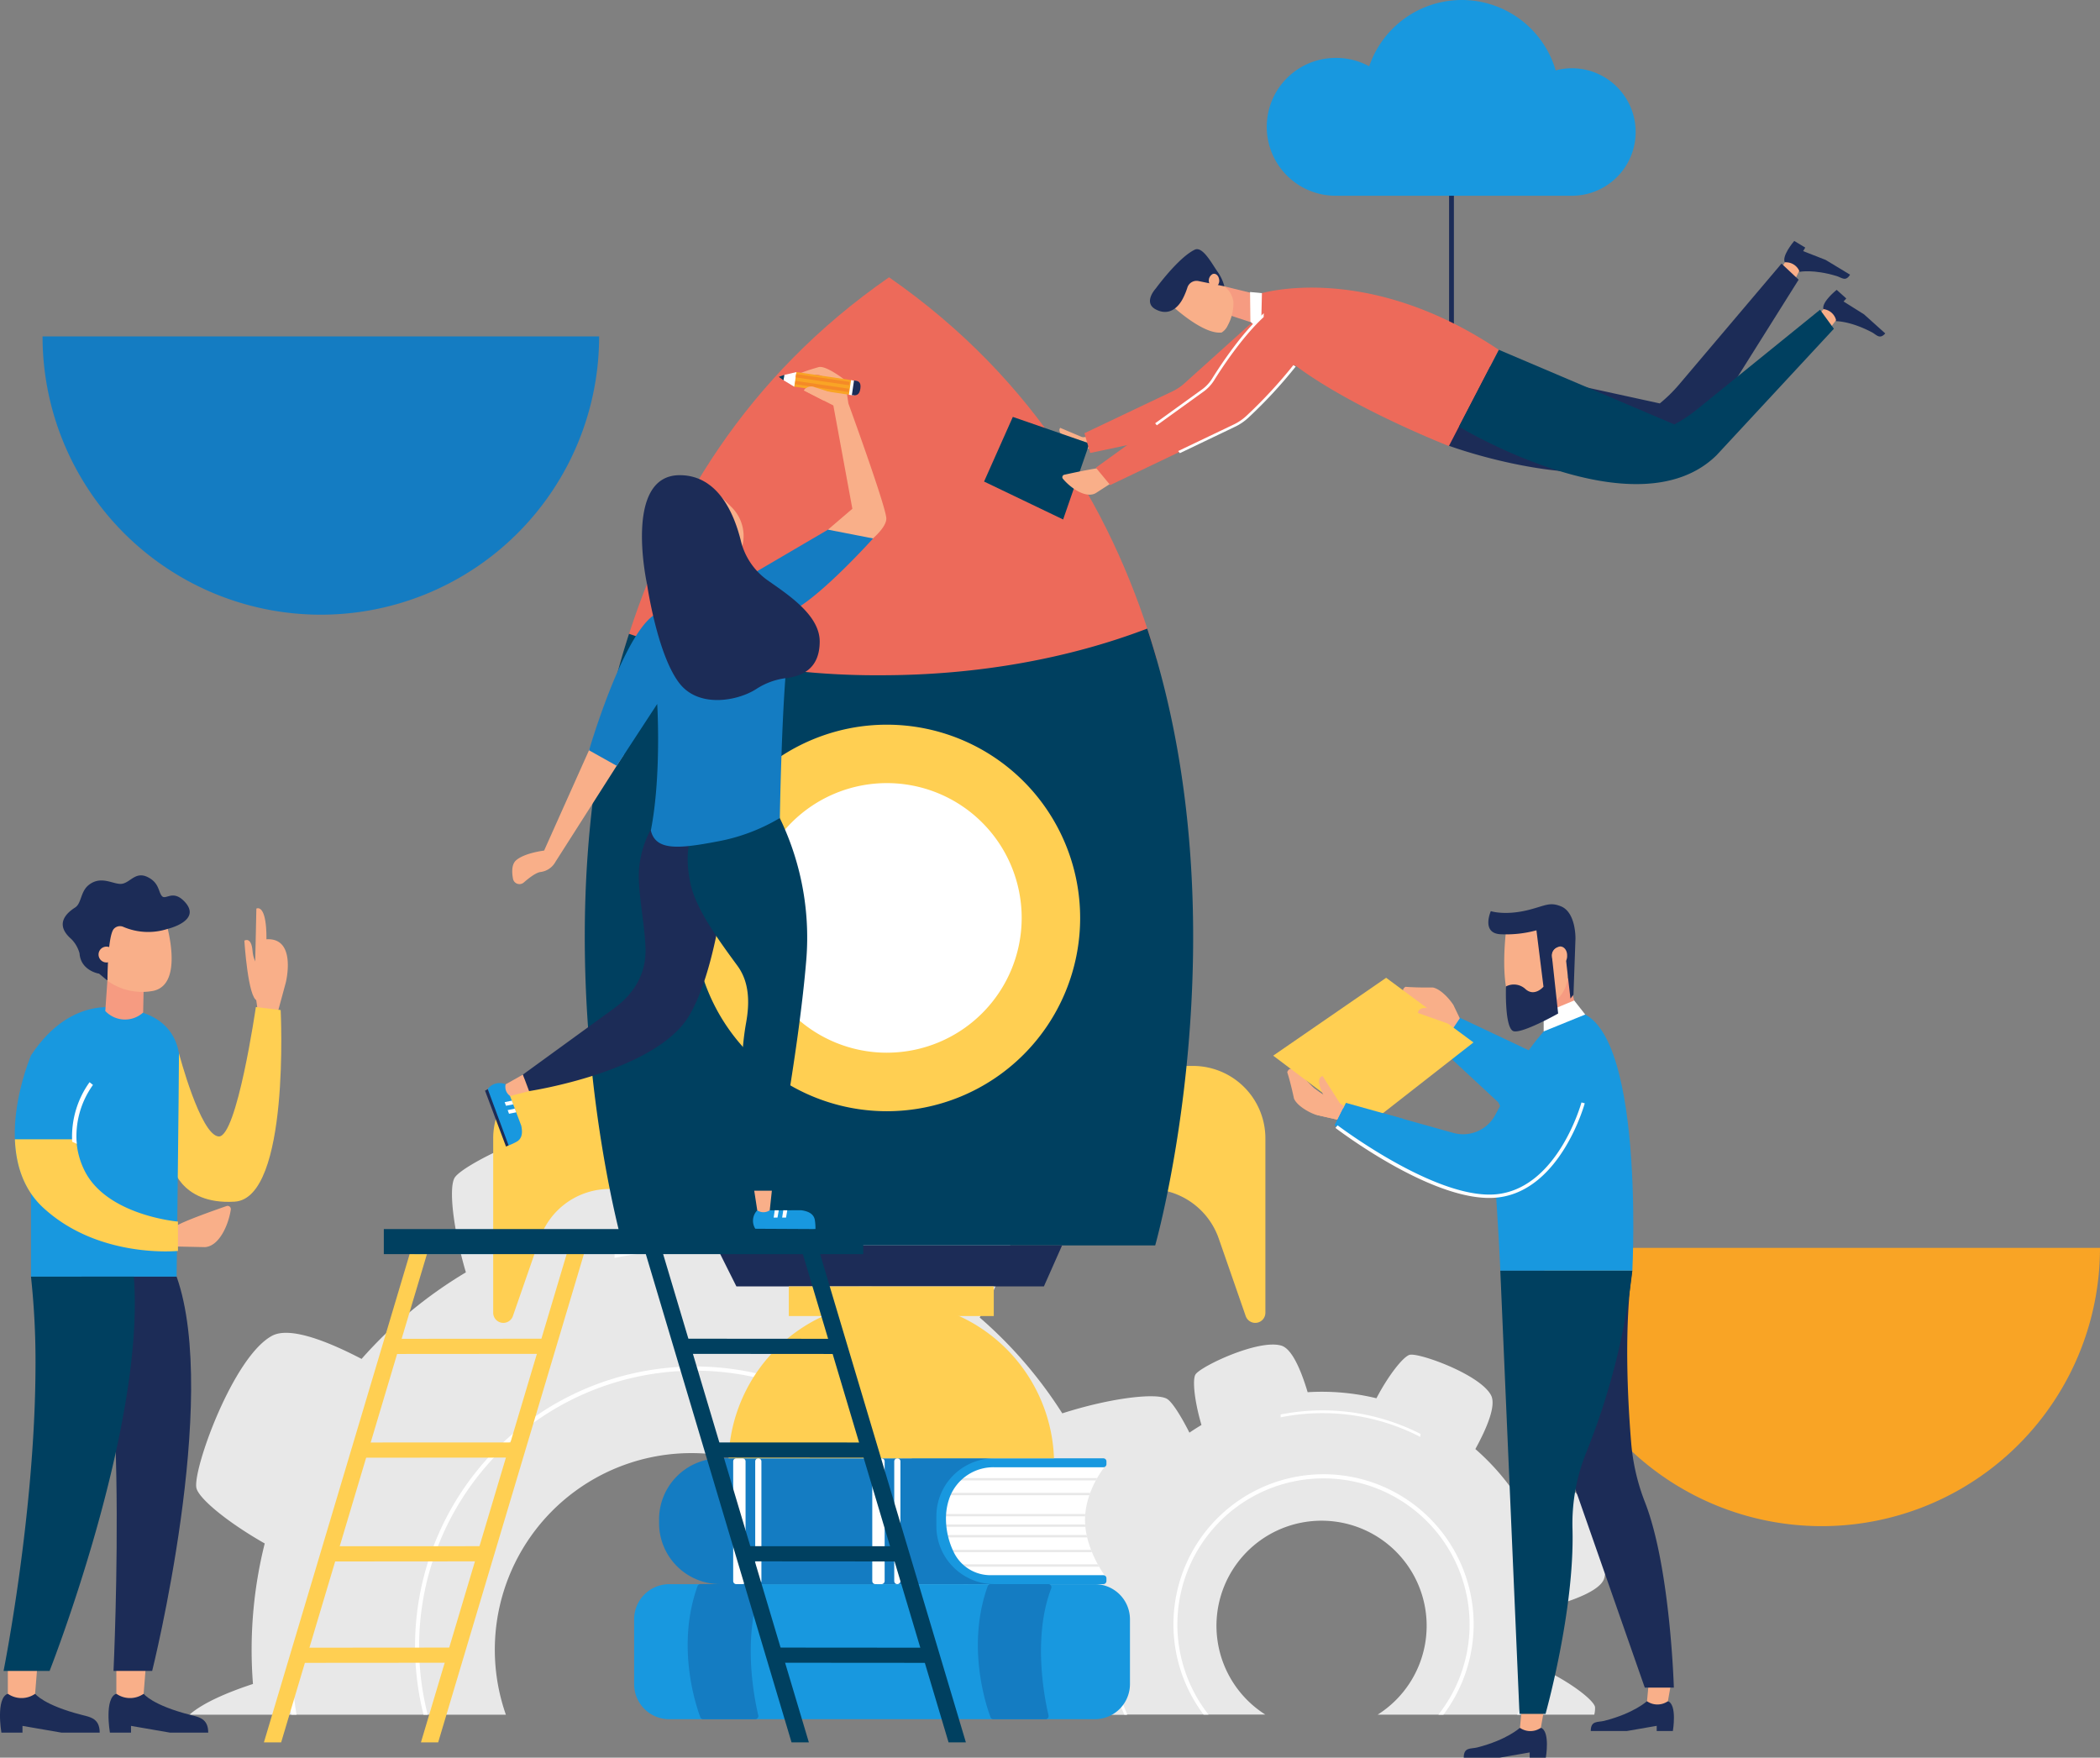 <svg xmlns="http://www.w3.org/2000/svg" width="475" height="397.588" viewBox="0 0 475 397.588"><rect x="0" y="0" width="475" height="397.588" fill="#808080" stroke="none"/><defs><clipPath id="a"><path d="M1334.664 2693.836s-4.478-6.018-4.478-12.539 4.226-11.755 4.226-11.755v-.462H1275.3c-7.193 0-13.071 5.248-13.071 11.657v2.057c0 6.409 5.877 11.657 13.071 11.657h59.111l.252-.154v-.462z" transform="translate(-1262.23 -2669.08)"/></clipPath></defs><path d="M72.57 139.046A62.949 62.949 0 0 0 135.516 76.1H9.624a62.949 62.949 0 0 0 62.946 62.946z" fill="#147cc2"/><path d="M412.055 345.223a62.949 62.949 0 0 0 62.946-62.946H349.109a62.949 62.949 0 0 0 62.946 62.946z" fill="#f9a425"/><path d="M59.877 349.14a99.107 99.107 0 0 0-2.659 31.781c-5.863 1.931-11.321 4.282-14.372 6.955h71.58a44.47 44.47 0 1 1 83.937 0h56.4a98.744 98.744 0 0 0 .7-23.5c9.558-2.785 19.326-6.717 20.781-11.419 2.939-9.544-8.676-34.118-12.189-36.469-2.253-1.512-12.707-.336-23.776 3.219a98.5 98.5 0 0 0-18.682-21.677c4.8-8.732 8.97-18.472 6.661-22.838-4.674-8.831-30.255-17.982-34.412-17.157-2.6.518-8.956 8.41-14.2 18.444a98.839 98.839 0 0 0-29.192-2.575c-2.757-9.208-6.577-18.347-11.111-19.746-9.544-2.939-34.118 8.676-36.469 12.189-1.4 2.1-.49 11.293 2.505 21.467a99.312 99.312 0 0 0-23.594 19.578c-7.991-4.156-16.275-7.319-20.208-5.248-8.83 4.674-17.982 30.255-17.157 34.412.455 2.326 6.878 7.7 15.457 12.584z" fill="#e8e8e8"/><path d="M96.738 387.862a62.374 62.374 0 1 1 120.868 0h.924a63.286 63.286 0 1 0-122.729.014h.938z" fill="#fff"/><g fill="#fff"><path d="M67.07 387.863q-.546-3.338-.84-6.717h-.014c-.406-.1-.8-.224-1.2-.35.2 2.365.49 4.73.868 7.067zM139 284.544a90.3 90.3 0 0 1 58.132 7.753c.364.182.714.392 1.078.573.042-.42.112-.826.182-1.245-.252-.126-.476-.266-.728-.392A91.477 91.477 0 0 0 139 283.327q.021.608 0 1.217z"/></g><path d="M286.232 387.862a23.771 23.771 0 1 1 25.385 0h48.994a5.865 5.865 0 0 0 .168-1.735c-.28-1.4-4.506-4.8-9.88-7.6a52.3 52.3 0 0 0 .868-15.38c5.094-1.483 10.3-3.583 11.083-6.088 1.567-5.094-4.632-18.178-6.507-19.438-1.2-.8-6.773-.182-12.679 1.721a53.432 53.432 0 0 0-9.95-11.559c2.561-4.66 4.772-9.852 3.541-12.175-2.491-4.7-16.121-9.586-18.346-9.152-1.385.28-4.772 4.478-7.571 9.838a52.4 52.4 0 0 0-15.562-1.371c-1.469-4.912-3.513-9.782-5.92-10.524-5.094-1.568-18.178 4.618-19.438 6.493-.742 1.12-.266 6.018 1.343 11.447a52.928 52.928 0 0 0-12.581 10.44c-4.254-2.211-8.676-3.9-10.775-2.8-4.7 2.491-9.586 16.121-9.152 18.346.252 1.245 3.667 4.114 8.243 6.7a52.659 52.659 0 0 0-1.413 16.933c-4.31 1.413-8.243 3.261-8.9 5.416-.742 2.407.252 6.591 1.707 10.468h47.342z" fill="#e8e8e8"/><path d="M273.358 387.862a33.048 33.048 0 1 1 55.571-5.64 33.52 33.52 0 0 1-3.569 5.64h1.134a33.635 33.635 0 0 0 3.247-5.248 33.952 33.952 0 1 0-57.5 5.233h1.12z" fill="#fff"/><g fill="#fff"><path d="M343.875 387.863a48.958 48.958 0 0 0 2.687-7.753c-.182-.126-.378-.252-.56-.378a49.174 49.174 0 0 1-2.827 8.131zM255.012 387.864a48.684 48.684 0 0 1-4.128-15.757 8.642 8.642 0 0 1-.644-.182 49.366 49.366 0 0 0 4.072 15.939zM289.676 320.607a48.06 48.06 0 0 1 30.983 4.128c.2.1.378.21.574.308.028-.224.056-.434.1-.658-.126-.07-.252-.14-.392-.209a48.76 48.76 0 0 0-31.263-4.212z"/></g><path d="M247.665 388.898h-96.308a7.94 7.94 0 0 1-7.921-7.921v-14.708a7.949 7.949 0 0 1 7.921-7.921h96.308a7.95 7.95 0 0 1 7.921 7.921v14.708a7.95 7.95 0 0 1-7.921 7.921z" fill="#1898df"/><path d="M223.412 358.796c-4.884 13.574-.35 27.023.63 29.64a.694.694 0 0 0 .658.462h11.783a.722.722 0 0 0 .686-.882c-.854-3.6-3.68-17.493.6-28.7a.722.722 0 0 0-.644-.994h-13.042a.731.731 0 0 0-.671.474zM157.771 358.796c-4.884 13.574-.35 27.023.63 29.64a.69.69 0 0 0 .644.462h11.783a.722.722 0 0 0 .686-.882c-.854-3.6-3.68-17.493.6-28.7a.722.722 0 0 0-.644-.994h-13.043a.758.758 0 0 0-.656.474z" fill="#147cc2"/><path d="M249.89 356.404s-4.478-6.018-4.478-12.539 4.226-11.755 4.226-11.755v-.462h-59.112c-7.193 0-13.071 5.248-13.071 11.657v2.057c0 6.409 5.877 11.657 13.071 11.657h59.111l.252-.154v-.462z" fill="#fff"/><g clip-path="url(#a)" transform="translate(177.456 331.648)"><path fill="#e8e8e8" d="M16.303 2.701h116.418v.532H16.303zM132.525 6.045H14.372v.531h118.041c.028-.181.07-.349.112-.531zM12.888 10.817h119.384v.532H12.888zM12.888 13.196h119.384v.532H12.888zM16.947 15.589h116.418v.532H16.947zM133.183 18.934H15.03v.531h118.041c.028-.181.07-.349.112-.531zM13.532 22.209h119.384v.532H13.532zM13.532 26.085h119.384v.532H13.532z"/></g><path d="M224.784 331.899h24.784a.693.693 0 0 0 .7-.7v-.616a.693.693 0 0 0-.7-.7h-43.032a.693.693 0 0 0-.7.7v.616a.693.693 0 0 0 .7.7h5.79a.71.71 0 0 1 .7.8 97.323 97.323 0 0 1-4.394 17.716.44.44 0 0 0-.028.112c-.1.658-.21 1.315-.28 1.973-.028.294-.056.574-.07.868a.692.692 0 0 0 .266.588 12.812 12.812 0 0 1 1.287 1.162.7.7 0 0 1-.49 1.2h-2.785a.693.693 0 0 0-.7.7v.616a.693.693 0 0 0 .7.7h43.032a.693.693 0 0 0 .7-.7v-.616a.693.693 0 0 0-.7-.7h-25.5a9.212 9.212 0 0 1-8.312-5.164 17.424 17.424 0 0 1-1.777-8.187 13.643 13.643 0 0 1 .924-4.478 10.552 10.552 0 0 1 9.885-6.59z" fill="#1898df"/><path d="M211.798 345.264v-2.309a13.1 13.1 0 0 1 13.071-13.071h-62.023a13.815 13.815 0 0 0-13.77 13.771v.91a13.815 13.815 0 0 0 13.77 13.771h62.022a13.113 13.113 0 0 1-13.07-13.072z" fill="#147cc2"/><path d="M167.94 358.334h-1.4a.693.693 0 0 1-.7-.7v-27.05a.693.693 0 0 1 .7-.7h1.4a.693.693 0 0 1 .7.7v27.051a.7.7 0 0 1-.7.699zM171.523 358.334a.693.693 0 0 1-.7-.7v-27.05a.693.693 0 0 1 .7-.7.693.693 0 0 1 .7.7v27.051a.7.7 0 0 1-.7.699zM199.399 358.334h-1.4a.693.693 0 0 1-.7-.7v-27.05a.693.693 0 0 1 .7-.7h1.4a.693.693 0 0 1 .7.7v27.051a.711.711 0 0 1-.7.699zM202.968 358.334a.693.693 0 0 1-.7-.7v-27.05a.693.693 0 0 1 .7-.7.693.693 0 0 1 .7.7v27.051a.7.7 0 0 1-.7.699z" fill="#fff"/><path fill="#1c2c57" d="M327.767 35.993h1.092v45.579h-1.092z"/><g><path d="M140.455 241.12h-12.511a16.382 16.382 0 0 0-16.387 16.387v39.45a2.29 2.29 0 0 0 4.45.756l6.1-17.549a16.686 16.686 0 0 1 15.757-11.209h8.564zM257.321 241.12h12.511a16.382 16.382 0 0 1 16.387 16.387v39.45a2.29 2.29 0 0 1-4.45.756l-6.1-17.549a16.686 16.686 0 0 0-15.757-11.209h-8.564z" fill="#ffcf52"/><path d="M175.188 152.789c15.743.448 31.319 1.819 47.09 1.189 13.266-.532 26.561-1.456 39.366-4.842-9.1-31.781-27.121-63.2-60.553-86.414-32.354 22.447-50.253 52.59-59.629 83.307 9.306 6.508 23.118 6.466 33.726 6.76z" fill="#ed6a5a"/><path d="M199.286 152.746a171.332 171.332 0 0 1-57.012-9.376c-21.649 67.284-1.413 138.347-1.413 138.347h120.434s20.474-71.888-1.805-139.522c-17.461 6.675-38.093 10.551-60.204 10.551z" fill="#004060"/><path d="M161.922 281.717l4.646 9.278h69.551l4.114-9.278z" fill="#1c2c57"/><path d="M238.4 329.884a36.827 36.827 0 0 0-73.609 0z" fill="#ffcf52"/><path fill="#ffcf52" d="M178.421 290.995h46.363v6.703h-46.363z"/><path d="M237.602 207.632a37 37 0 1 1-37-37 37 37 0 0 1 37 37z" fill="#fff"/><path d="M200.602 163.928a43.718 43.718 0 1 0 43.718 43.718 43.724 43.724 0 0 0-43.718-43.718zm0 74.2a30.493 30.493 0 1 1 30.493-30.493 30.5 30.5 0 0 1-30.493 30.49z" fill="#ffcf52"/></g><g><path d="M93.589 280.555L59.695 394.132h3.9l33.908-113.577zM129.106 280.555L95.212 394.132h3.9l33.894-113.577z" fill="#ffcf52"/><path d="M93.757 280.555v3.135l36.8-.028.56-3.107z" fill="#58c3c4"/><path d="M87.474 302.848v3.429l36.791-.028.63-3.429zM80.966 326.302l-1.5 3.442 36.8-.028.63-3.429zM74.067 349.77l-1.5 3.443 36.8-.028.63-3.428zM67.601 372.72l-1.483 3.429 36.791-.028.63-3.429z" fill="#ffcf52"/><path d="M180.661 280.555l33.894 113.577h3.918l-33.908-113.577zM145.144 280.555l33.894 113.577h3.918l-33.894-113.577z" fill="#004060"/><path d="M147.033 280.555l.574 3.107 36.791.028v-3.135zM190.695 302.848v3.429l-36.8-.028-.63-3.429zM197.205 326.302l1.484 3.442-36.8-.028-.616-3.429zM204.101 349.77l1.483 3.443-36.8-.028-.63-3.428zM210.553 372.72l1.5 3.429-36.8-.028-.63-3.429z" fill="#004060"/><path fill="#004060" d="M86.816 278.022h108.441v5.668H86.816z"/><g><path d="M114.366 245.276l3.527 9.334c.294 1.3.35 2.869-1.008 3.639a12.643 12.643 0 0 1-1.847.854c-.644-.14-4.716-12.749-4.716-12.749l.042-.07a3.365 3.365 0 0 1 4.002-1.008z" fill="#1898df"/><path d="M115.042 259.103l-4.716-12.735-.616.35 4.744 12.637z" fill="#1c2c57"/><path d="M115.769 248.97l.322.84-1.637.322-.308-.812zM116.452 250.776l.308.839-1.623.322-.308-.826z" fill="#fff"/><path d="M118.289 243.079l-3.918 2.2a2.5 2.5 0 0 0 .868 2.533l.14.112 4.324-1.106z" fill="#f9af89"/><path d="M149.524 184.163a22.542 22.542 0 0 0-4.884 11.531c-.672 4.9 1.161 12.651 1.371 18.738.182 5.57-2.323 9.992-6.745 13.393l-20.991 15.254 1.4 3.736s28.73-4.31 36.273-17.171 9.334-42 9.334-42z" fill="#1c2c57"/><path d="M133.864 168.294l-10.79 24.112s-4.436.518-6.353 2.211c-1.007.9-.965 2.673-.686 4.156a1.485 1.485 0 0 0 2.435.854c1.189-1.036 2.715-2.2 3.723-2.365a4.487 4.487 0 0 0 3.453-2.318l15.491-24.294zM187.269 119.819l5.528-4.73-4.3-23.37-6.661-3.4a1.926 1.926 0 0 1 2.365-.742 6.166 6.166 0 0 0 3.037.224s1.245-1.54-1.12-2.589c-1.329-.9-2.211 0-6.059-.154 0-.588 5.066-2 5.066-2 1.581-.5 5.612 2.617 5.612 2.617a2.872 2.872 0 0 1 .518 1.259l.644 4.338s8.578 23.524 8.578 26.029-4.8 5.948-4.8 5.948z" fill="#f9af89"/><path d="M157.514 186.584s-3.331 4-1.329 13.322c1.274 5.948 6.871 13.435 10.635 18.584 2.7 3.694 2.757 8.34 1.945 12.847-3.079 17.115 1.847 38.008 1.847 38.008h3.988s5.99-30.619 7.767-52.128a62.034 62.034 0 0 0-6.885-33.95z" fill="#004060"/><path fill="#f9a425" d="M179.576 87.457l.485-3.31 12.545 1.84-.485 3.31z"/><path fill="#fff" d="M192.012 89.3l.485-3.308 1.15.168-.486 3.308z"/><path d="M192.682 89.381c.924.126 1.693.07 1.917-1.427.238-1.637-.5-1.777-1.427-1.917z" fill="#1c2c57"/><path d="M179.654 87.478l-2.435-1.469.182-1.2 2.743-.644z" fill="#fff"/><path d="M177.219 86.008l-1.064-.756 1.245-.448z" fill="#004060"/><path fill="#f58a27" d="M179.815 86.904l.11-.748 12.115 1.78-.11.748zM192.192 86.386l-.112.756-12.119-1.777.112-.756z"/><path d="M147.718 139.284c-7.137 5.248-14.484 30.437-14.484 30.437l6.27 3.513 9.152-13.994s.994 16.191-1.441 28.618c1.106 4.66 6.409 4.128 14.988 2.5a42.449 42.449 0 0 0 14.19-5.318s.364-22.475 1.483-34.384-1.078-13.182 1.917-12.791c6.7-3.806 17.689-16.065 17.689-16.065l-10.2-1.987-21.971 12.875c-.016-.01-10.75 2.831-17.593 6.596z" fill="#147cc2"/><path d="M160.159 109.476l5.3 5.234a9.192 9.192 0 0 1 2.519 8.537l-.616 2.8z" fill="#f9af89"/><path d="M153.75 107.489c-12.861 0-7.389 24.7-7.389 24.7s2.3 16.023 7.389 22.461c4.422 5.57 13.155 3.89 17.3 1.218a15.823 15.823 0 0 1 6.689-2.463c3.5-.42 7.669-1.973 7.669-8.3 0-5.948-7.109-10.552-11.783-13.84a15.357 15.357 0 0 1-6.059-8.97c-1.515-6.106-5.168-14.806-13.816-14.806z" fill="#1c2c57"/><g><path d="M171.282 273.782l9.978-.014c1.329.182 2.8.686 3.051 2.225a12.27 12.27 0 0 1 .14 2.029c-.35.56-13.588-.07-13.588-.07l-.056-.056a3.391 3.391 0 0 1 .475-4.114z" fill="#1898df"/><path d="M184.467 278.022l-13.588-.07.126.7h13.49z" fill="#004060"/><path d="M175.245 273.768l.9.014-.28 1.637h-.868zM177.176 273.768l.9.014-.28 1.637h-.882z" fill="#fff"/><path d="M170.599 269.346l.686 4.436a2.5 2.5 0 0 0 2.673.084l.154-.084.476-4.436z" fill="#f9af89"/></g><path d="M184.215 87.575a1.925 1.925 0 0 0-2.365.742l4.422 2.267c.056-.028.126-.056.182-.084a20.616 20.616 0 0 1 2.925-1.063c-.406-.434-4.352-1.582-5.164-1.862z" fill="#f9af89"/></g></g><g><path d="M57.707 218.057a6.265 6.265 0 0 0-.266 4.506l.826 5.849 1.008.672 3.736 1.54a3.977 3.977 0 0 1 0-2.337l1.637-6.045s2.547-10.2-4.38-9.768c.042-8.312-2.281-6.941-2.281-6.941l-.154 7.179z" fill="#f9af89"/><path d="M40.48 238.265s4.842 18.472 8.97 18.808 8.424-29.276 8.424-29.276l5.612.686s2.183 42.57-10.411 43.34-14.26-8.634-14.26-8.634z" fill="#ffcf52"/><path d="M39.949 288.784H7.007v-50.043c9.418-14.358 21.145-10.454 21.145-10.454s10.664.2 12.329 9.978c-.004 7.081-.532 50.519-.532 50.519z" fill="#1898df"/><path d="M24.304 221.639l-.49 7.067.238.224a6.112 6.112 0 0 0 8.326.112l.112-5.318z" fill="#f69b81"/><path d="M21.714 206.862l.588 11.7a1.809 1.809 0 0 1 1.623 2.295 2.25 2.25 0 0 1 .2.868 13.482 13.482 0 0 0 10.426 2.435c7.4-1.413 2.939-15.729 2.939-15.729z" fill="#f9af89"/><path d="M17.992 215.65a7.344 7.344 0 0 0-1.875-3.247c-4.184-3.625-.448-6.27.882-7.123 1.469-.952 1.176-3.611 3.093-5.108 2.911-2.281 5.709.084 7.571-.266s3.023-2.827 5.724-1.512 2.407 3.442 3.275 4.338 2.463-1.581 5.108 1.245c4.016 4.311-3.862 6.144-3.862 6.144a14.228 14.228 0 0 1-10.02-.462 1.869 1.869 0 0 0-2.211.545c-1.357 1.861-1.371 11.615-1.371 11.615l-1.9-1.581c-.02.03-4.162-.67-4.414-4.588z" fill="#1c2c57"/><path d="M22.428 216.602a1.792 1.792 0 1 0 .979-2.337 1.786 1.786 0 0 0-.979 2.337z" fill="#f9af89"/><path d="M32.49 383.133s1.861 2.575 10.608 4.8c1.931.49 4 .826 4 4h-8.635l-8.83-1.525v1.525h-4.772s-1.329-7.809 1.455-8.8z" fill="#1c2c57"/><path d="M32.938 377.535l-.448 5.612a5.4 5.4 0 0 1-5.85.2l-.322-.2v-5.612z" fill="#f9af89"/><path d="M7.944 383.133s1.861 2.575 10.608 4.8c1.931.49 4 .826 4 4h-8.635l-8.83-1.525v1.525H.315s-1.329-7.809 1.455-8.8z" fill="#1c2c57"/><path d="M8.392 377.535l-.448 5.612a5.4 5.4 0 0 1-5.85.2l-.322-.2v-5.612z" fill="#f9af89"/><path d="M7.021 238.74s-9.88 22.8 2.729 34.44 29.709 9.656 29.709 9.656v-6.563s-15.464-1.3-20.417-11.643 1.987-19.284 1.987-19.284" fill="#1898df"/><path d="M38.452 281.94l7.893.168c3.2-.182 5.332-4.954 5.864-8.509a.726.726 0 0 0-.952-.784c-2.673.923-9.558 3.358-11.335 4.464z" fill="#f9af89"/><path d="M39.949 288.784c9.824 27.751-5.528 89.185-5.528 89.185h-8.746s4.128-87.114-7.263-89.185z" fill="#1c2c57"/><path d="M17.278 257.731a17.591 17.591 0 0 0 1.763 6.9c4.954 10.327 21.215 11.7 21.215 11.7v6.633s-17.913 1.861-30.507-9.8c-4.562-4.226-6.172-9.908-6.381-15.449h13.91z" fill="#ffcf52"/><g><path d="M17.362 258.738c-.35-.154-.686-.308-1.035-.476a21.074 21.074 0 0 1 3.932-13.463l.77.616a19.9 19.9 0 0 0-3.667 13.323z" fill="#fff"/></g><path d="M59.219 218.939s-1.819-.546-2.1-3.863-1.847-2.295-1.847-2.295.812 13.071 2.9 13.56 1.047-7.402 1.047-7.402z" fill="#f9af89"/><path d="M30.265 288.784c2.673 34.02-19.046 89.185-19.046 89.185H.807s7.067-35.279 7.221-68.376a178.37 178.37 0 0 0-1.022-20.81z" fill="#004060"/></g><g><path d="M415.33 72.657s3.191-.056 8.061 2.5c1.077.56 1.749 1.707 3.037.266-1.847-1.665-4.814-4.324-4.814-4.324l-4.618-2.9.615-.686-2.169-1.945s-3.779 2.995-2.911 4.576a390.797 390.797 0 0 0 2.799 2.513z" fill="#1c2c57"/><path d="M278.171 71.327l6.633 2.183.406-6.717-8.284-2.015z" fill="#f69b81"/><path d="M277.71 73.609a3.689 3.689 0 0 1-1.385 1.609c-4.338.532-11.643-6.437-11.643-6.437l.35-4.282 5.094-3.022 5.906 2.743a5.3 5.3 0 0 1 2.953 4.058 10.5 10.5 0 0 1-1.275 5.331z" fill="#f9af89"/><path d="M271.147 63.589a2.174 2.174 0 0 0-2.561 1.428 16.255 16.255 0 0 1-1.036 2.519c-1.021 1.973-3.079 4.03-6.087 2.477s-.056-4.73-.056-4.73 5.094-7 8.831-8.8c1.791-.868 3.918 3.232 5.15 4.968a10.138 10.138 0 0 1 1.553 3.317z" fill="#1c2c57"/><path d="M274.281 61.993a1.685 1.685 0 0 0-.8 1.931c.182.826.825 1.3 1.441 1.063a1.685 1.685 0 0 0 .8-1.931c-.168-.824-.825-1.301-1.441-1.063z" fill="#f9af89"/><path d="M407.045 61.49s3.121-.644 8.382.952c1.161.35 2.029 1.343 3.037-.308l-5.528-3.344-5.08-1.987.476-.8-2.491-1.5s-3.149 3.639-2.015 5.038z" fill="#1c2c57"/><path d="M405.463 64.331l1.511-3.064a3.29 3.29 0 0 0-2.995-1.931h-.238l-1.749 2.925z" fill="#f9af89"/><path d="M327.641 100.8s43.886 16.373 58.426-4.464l20.767-33.068-3.876-3.639-23.244 27.443a33.58 33.58 0 0 1-4.282 4.184l-42.15-9.208z" fill="#1c2c57"/><path d="M243.341 98.924a5.925 5.925 0 0 1-3.4.518c-1.931-.112-5.877-1.623-5.4.5 1.665 1.329 3.484 3.121 3.484 3.121 1.092.7 3.233.476 4.562.056l3.918-1.791s.63-2.1.686-2.2l-.77-.476a9.2 9.2 0 0 1-3.08.272z" fill="#f9af89"/><path d="M242.556 99.722a2.591 2.591 0 0 1-.252.21c.238.154.462.308.686.476.994.182 1.987.392 2.981.588.028-.63.084-1.511.1-1.567l-6.255-2.645s-.644.644.434 1.623a6.185 6.185 0 0 0 2.306 1.315z" fill="#f9af89"/><path d="M229.094 94.306l-6.507 14.624 17.885 8.579 5.948-17.2z" fill="#004060"/><path d="M413.244 75.163l2.057-2.743a3.3 3.3 0 0 0-2.589-2.449l-.224-.042-2.267 2.547z" fill="#f9af89"/><path d="M284.273 73.23c5.612 12.9 43.452 27.667 43.452 27.667s10.328-19.886 11.293-21.761c-30.423-20.389-54.353-12.623-54.353-12.623s-.21 3.751-.392 6.717zM284.022 72.209l-16.121 14.512a11.607 11.607 0 0 1-2.729 1.819L245.286 98l1.3 4.464 22.461-4.744a10.916 10.916 0 0 0 4.884-2.407l4.954-3.2z" fill="#ed6a5a"/><path d="M330.006 96.517s40.079 24.252 58.244 6.479l26.561-28.632-3.135-4.3-27.946 22.643a32.191 32.191 0 0 1-5 3.3l-39.7-16.877z" fill="#004060"/><path d="M282.832 72.755l-.084-6.7 2.687.252-.2 8.69z" fill="#fff"/><g><path d="M252.996 108.23l-5.192 3.344c-2.211 1.19-5.584-1.12-7.389-3.275a.566.566 0 0 1 .322-.91c2.169-.476 7.753-1.679 9.39-1.665z" fill="#f9af89"/><path d="M296.519 68.08c-7.137-5.094-18.878 12.525-22.153 17.787a8.813 8.813 0 0 1-2.337 2.491l-24.154 17.437 3.247 3.932 28.086-13.435a12.038 12.038 0 0 0 3.065-2.1c5.052-4.77 21.352-21.045 14.246-26.112z" fill="#ed6a5a"/><g fill="#fff"><path d="M271.851 88.121l-10.566 7.627.378.462 10.538-7.6a9.228 9.228 0 0 0 2.421-2.575c1.693-2.729 6.283-9.74 11.209-14.316 0-.294.014-.574.028-.854-4.9 4.38-9.516 11.293-11.741 14.862a8.775 8.775 0 0 1-2.267 2.394zM279.082 96.013l-12.595 6.018.392.476 12.455-5.961a12.019 12.019 0 0 0 3.135-2.155 106.684 106.684 0 0 0 10.608-11.475c-.182-.1-.364-.21-.532-.322a107.444 107.444 0 0 1-10.482 11.349 11.505 11.505 0 0 1-2.981 2.07z"/></g></g></g><g><path d="M349.165 225.446l.672 8.411 8.242.35-3.316-13.029z" fill="#f69b81"/><g fill="#f9af89"><path d="M325.976 231.954c-.126-.392-.714-1.693-3.023-3.485-2.071-1.6-7.333-3.667-5.052-5.248 2.827.224 6.171.154 6.171.154 1.693.308 3.68 2.421 4.674 3.96l2.463 5.136s-1.134 2.519-1.161 2.645l-1.176-.224a14.053 14.053 0 0 0-2.896-2.938z"/><path d="M325.85 230.512a1.84 1.84 0 0 0-.07-.42 9.742 9.742 0 0 0 1.092.154c1.161.714 2.351 1.385 3.526 2.085a59.59 59.59 0 0 0-1.231 1.553l-8.578-3.051s-.1-1.176 1.805-1.134a9.106 9.106 0 0 1 3.456.813z"/></g><path d="M338.92 249.376l-13.238-12.3 4.576-6.829 18.108 8.55-7.893 13.854z" fill="#1898df"/><path d="M353.629 228.847c18.878-3.918 15.59 58.594 15.59 58.594h-29.864s-.434-10.887-1.525-24.686c-.924-11.7 5.639-24.924 15.799-33.908z" fill="#1898df"/><path d="M343.791 390.843s-2.939 2.729-9.642 4.436c-1.469.378-3.065-.126-3.065 2.309h8.145l6.773-1.176v1.176h3.652s1.022-5.976-1.12-6.746z" fill="#1c2c57"/><path d="M344.201 386.547l-.406 4.3a4.152 4.152 0 0 0 4.478.154l.252-.154.756-4.3z" fill="#f9af89"/><g fill="#f9af89"><path d="M301.459 248.426c-.406-.042-1.819-.322-4.058-2.155-2.015-1.651-5.206-6.339-6.241-3.75.854 2.7 1.525 5.976 1.525 5.976.672 1.581 3.177 3.051 4.912 3.667l5.556 1.259s2.2-1.665 2.323-1.735l-.476-1.106a13.415 13.415 0 0 1-3.541-2.156z"/><path d="M300.031 248.621a2.609 2.609 0 0 1-.42.028c.154.336.28.686.406 1.036.952.979 1.875 1.987 2.813 2.967.49-.63 1.176-1.5 1.231-1.554l-4.884-7.683s-1.162.168-.7 2.015a8.852 8.852 0 0 0 1.554 3.191z"/></g><path d="M372.521 384.826s-2.939 2.729-9.642 4.436c-1.469.378-3.065-.126-3.065 2.309h8.145l6.773-1.176v1.176h3.652s1.022-5.976-1.12-6.745z" fill="#1c2c57"/><path d="M372.941 380.53l-.406 4.3a4.152 4.152 0 0 0 4.478.154l.252-.154.756-4.3z" fill="#f9af89"/><path d="M369.205 287.441s-2.393 12.651-.252 38.862a47.649 47.649 0 0 0 3.121 13.5c5.752 14.736 6.535 41.941 6.535 41.941h-6.577l-23.188-66.3z" fill="#1c2c57"/><path d="M358.079 249.475s-5.164 19.228-19.158 21-37.029-15.939-37.029-15.939l2.533-5.066 24.294 6.8a8.247 8.247 0 0 0 9.46-4l7.319-13.477z" fill="#1898df"/><path d="M339.355 287.44l4.338 100.254h5.891s6.591-23.37 6.1-41.8a42.875 42.875 0 0 1 3.009-17.073 157.836 157.836 0 0 0 10.524-41.381h-29.862z" fill="#004060"/><path d="M287.982 238.797l21.131 15.9 24.168-18.892-19.746-14.625z" fill="#ffcf52"/><path d="M316.068 258.668a14.852 14.852 0 0 1 1.287-5.584l-12.917-3.61-2.533 5.066a122.027 122.027 0 0 0 14.75 9.446 18.63 18.63 0 0 1-.587-5.318z" fill="#1898df"/><path d="M357.715 249.376c-.056.2-5.262 19-18.836 20.726-12.665 1.6-33.18-13.21-36.329-15.548-.154.2-.322.392-.49.587 3.037 2.281 21.649 15.842 34.79 15.842a17.548 17.548 0 0 0 2.127-.126c14.092-1.777 19.424-21.089 19.48-21.285z" fill="#fff"/><g fill="#f9af89"><path d="M297.864 252.217l4.548 1.036a14.174 14.174 0 0 1 1.665-3.079 13.619 13.619 0 0 1-2.6-1.735c-.406-.042-1.805-.322-4.058-2.155a19.127 19.127 0 0 1 .518 5.01c-.033.31-.047.616-.073.923z"/><path d="M303.754 250.636l-4.59-7.221s-1.161.168-.7 2.015a9.009 9.009 0 0 0 1.567 3.191 2.61 2.61 0 0 1-.42.028c.154.336.28.686.406 1.036.924.938 1.805 1.9 2.715 2.855a11.833 11.833 0 0 1 1.022-1.904z"/></g><g fill="#f9af89"><path d="M324.507 227.825c-.056 0-.112.014-.154.014a6.756 6.756 0 0 1 1.792 2.421 14.988 14.988 0 0 1 1.511 1.315c.056-.476.14-.923.238-1.372a15.851 15.851 0 0 1-3.387-2.378z"/><path d="M325.333 228.539a8.75 8.75 0 0 0-2.785-.532c-1.9-.042-1.805 1.134-1.805 1.134l6.913 2.449c.056-.476.126-.937.224-1.385a16.954 16.954 0 0 1-2.547-1.666z"/></g><path d="M349.165 233.311v-4.128l6.9-2.869 2.5 3.177z" fill="#fff"/><path d="M345.387 228.749a4.735 4.735 0 0 1-2.855-.42c-3.89-4.94-1.651-19.62-1.651-19.62l12.287.868 1.414 9.516a8.1 8.1 0 0 1-2.3 6.927 12.9 12.9 0 0 1-6.895 2.729z" fill="#f9af89"/><path d="M347.527 210.444a26.007 26.007 0 0 1-8.215.882c-4.3-.294-2.1-5.22-2.1-5.22s3.261 1.092 8.718-.322c3.68-.951 4.6-1.791 7.137-.77 3.443 1.385 3.289 7.347 3.289 7.347l-.448 12.637-.686.882s-.952-8.187-1.217-10.705c-.826-1.078-1.6-.994-2.155-.644a1.876 1.876 0 0 0-.812 1.819l1.4 12.917s-7.851 4.436-10.006 4.017-1.791-10.146-1.791-10.146a3.845 3.845 0 0 1 4.394.588c2.071 1.875 4.086-.532 4.086-.532z" fill="#1c2c57"/><path d="M352.859 214.097a2.134 2.134 0 0 0-1.777 2.2c-.042 1.19.672 2.127 1.609 2.113a2.123 2.123 0 0 0 1.777-2.2c.042-1.203-.672-2.141-1.609-2.113z" fill="#f9af89"/></g><path d="M355.546 15.435a14.385 14.385 0 0 0-3.667.49 22.12 22.12 0 0 0-42.178-.924 15.427 15.427 0 0 0-7.459-1.9 15.59 15.59 0 1 0 0 31.179c.112 0 .21-.014.322-.014v.014h52.982a14.421 14.421 0 0 0 0-28.842z" fill="#1898df"/></svg>
